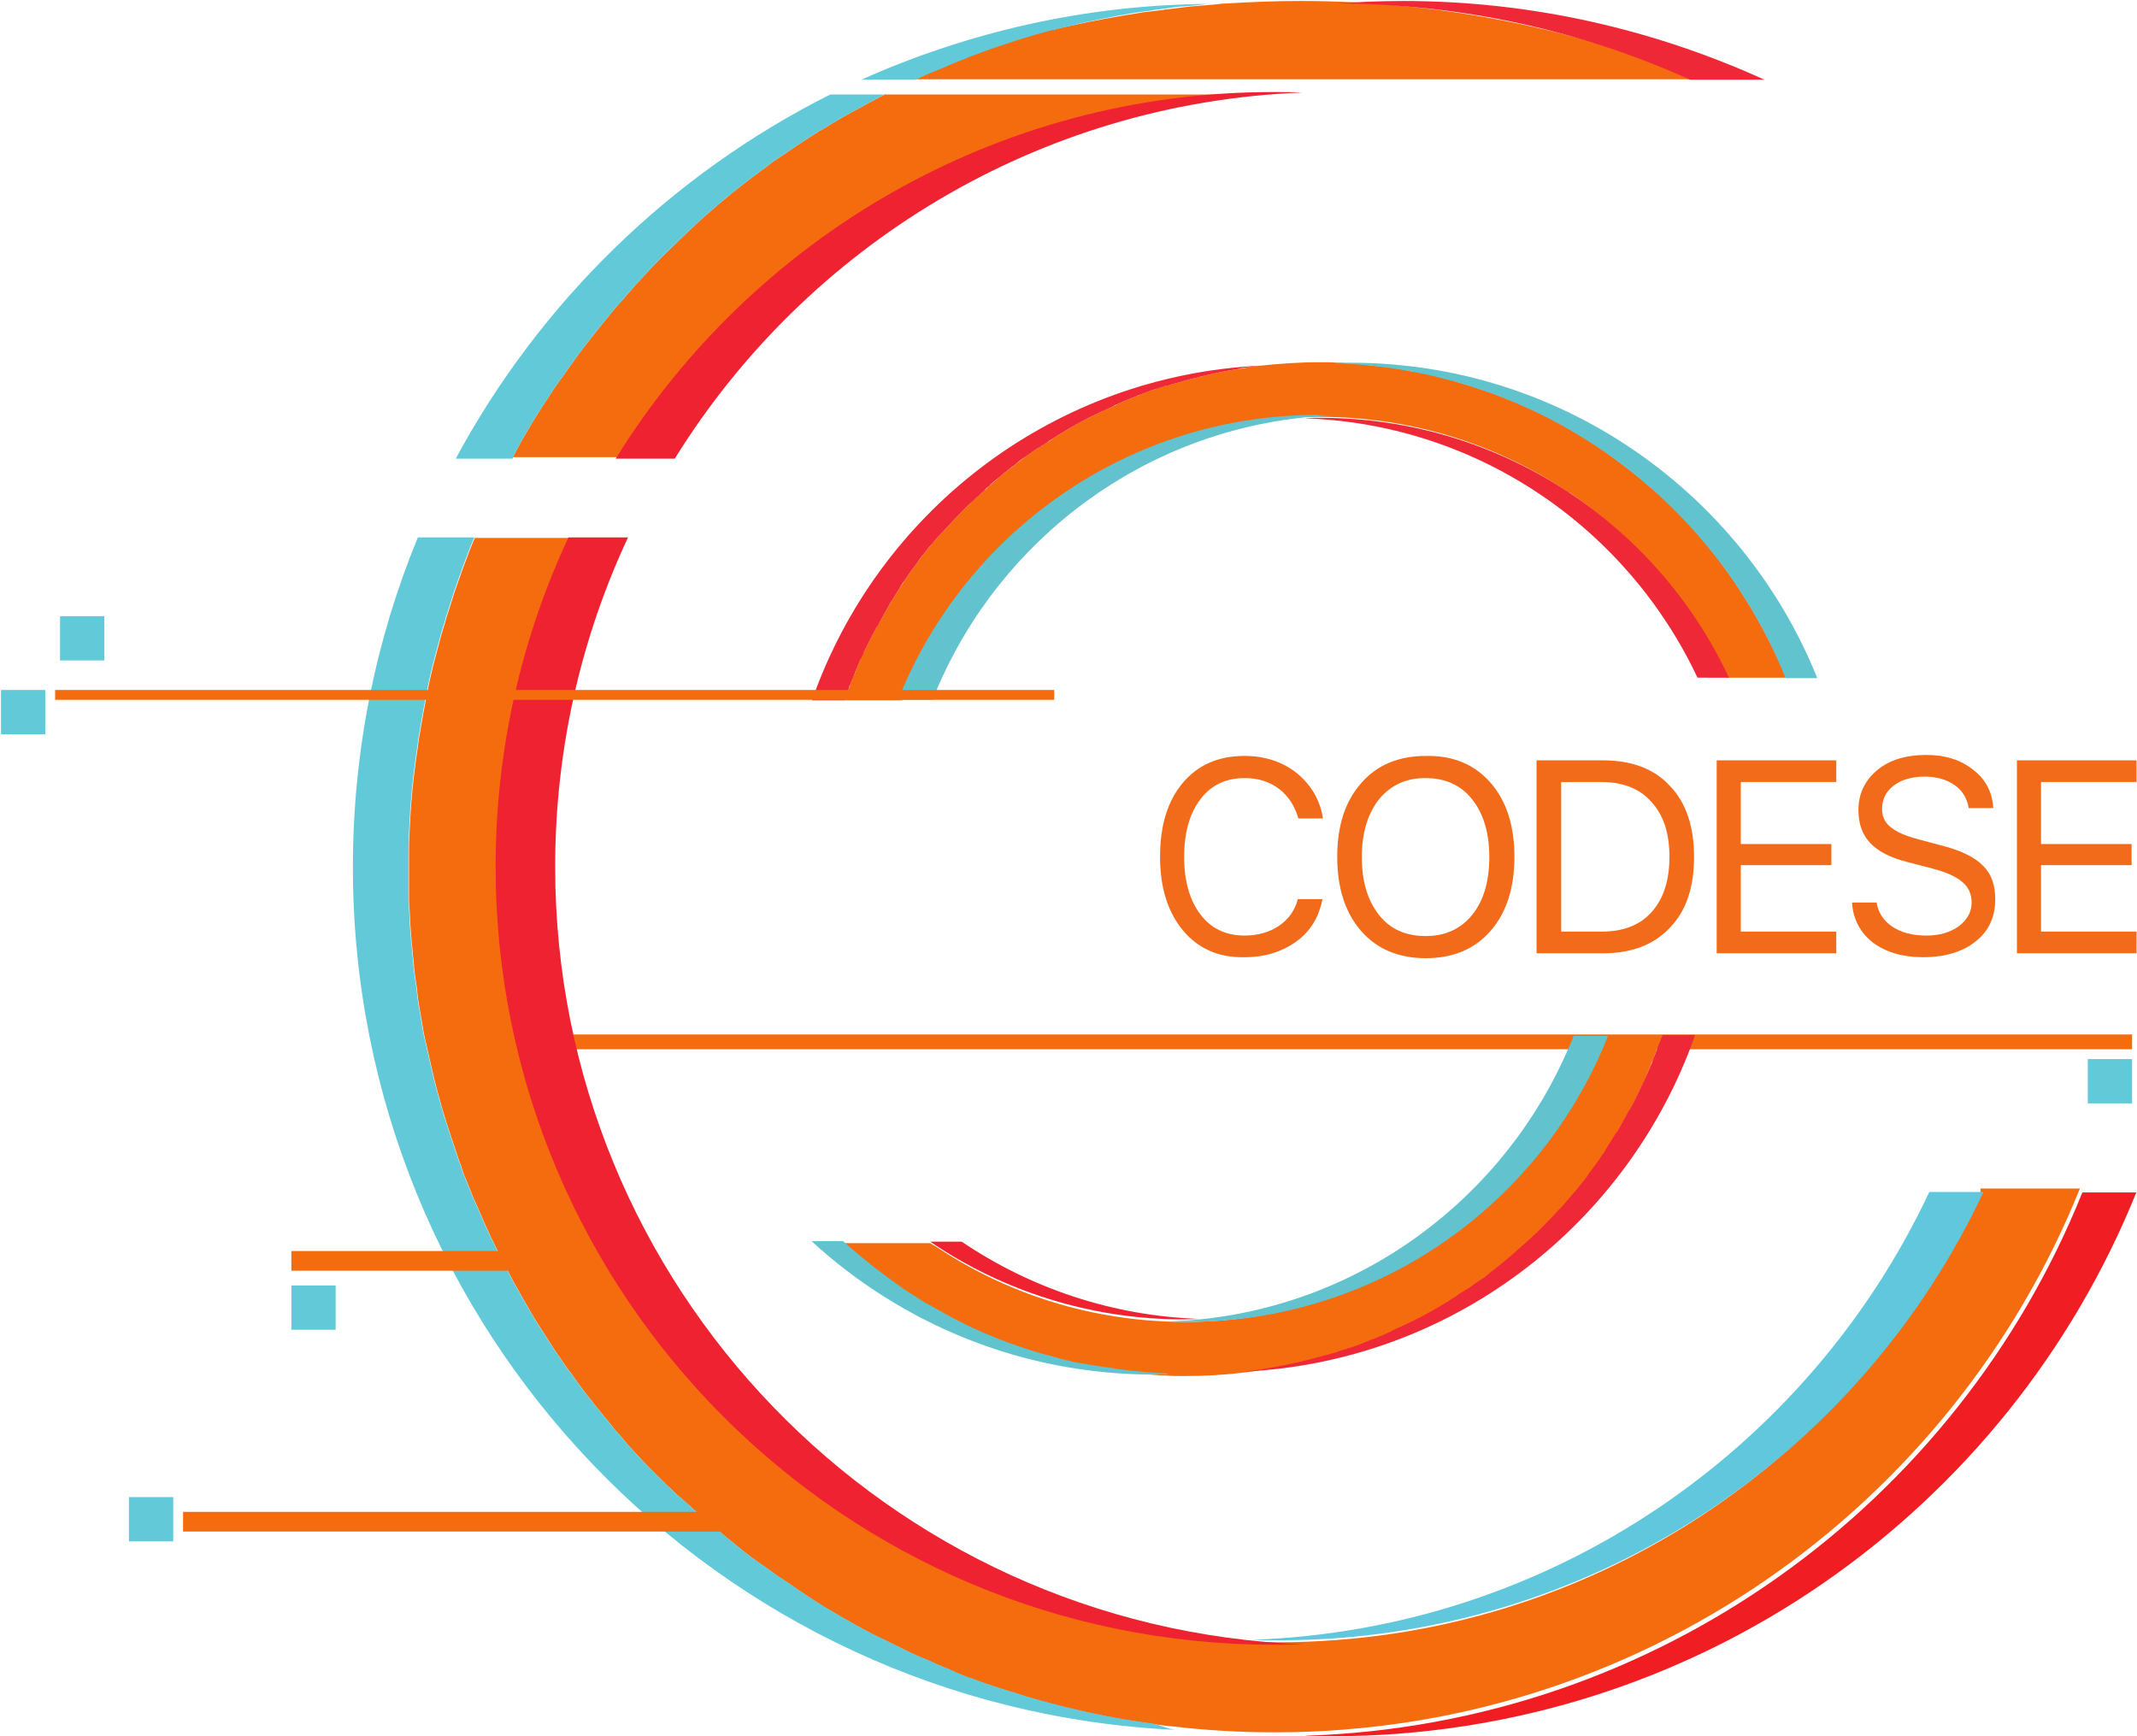 <?xml version="1.0" encoding="utf-8"?>
<!-- Generator: Adobe Illustrator 22.0.0, SVG Export Plug-In . SVG Version: 6.00 Build 0)  -->
<svg version="1.1" id="Layer_1" xmlns="http://www.w3.org/2000/svg" xmlns:xlink="http://www.w3.org/1999/xlink" x="0px" y="0px"
	 viewBox="0 0 434.2 352.8" style="enable-background:new 0 0 434.2 352.8;" xml:space="preserve">
<style type="text/css">
	.st0{fill:#F46C0E;}
	.st1{fill:#EF2837;}
	.st2{fill:#62C9D9;}
	.st3{fill:#EE2230;}
	.st4{fill:#F01E22;}
	.st5{fill:#61C7DC;}
	.st6{fill:#61C3CD;}
	.st7{fill:#62C2CD;}
	.st8{fill:none;}
	.st9{fill:#F26B1A;}
</style>
<g>
	<rect x="111.2" y="210.2" class="st0" width="322" height="3"/>
	<path class="st0" d="M259.5,19.2h-79.7c0,0,0.1,0,0.1-0.1c0,0-0.1,0-0.1,0.1c-0.3,0.2-0.7,0.3-1,0.5c-1,0.5-2,1.1-3,1.6
		c-0.9,0.5-1.8,1-2.6,1.4c-1.8,1-3.6,2-5.3,3.1c-0.5,0.3-0.9,0.6-1.4,0.8c-3,1.9-6,3.9-8.9,5.9c-0.5,0.3-1,0.7-1.5,1.1
		c-5.4,3.9-10.7,8.2-15.6,12.8c-0.8,0.8-1.7,1.6-2.5,2.4c-0.2,0.2-0.5,0.5-0.7,0.7c-0.9,0.8-1.7,1.7-2.6,2.5c-1.7,1.7-3.4,3.5-5,5.3
		c-0.4,0.4-0.8,0.8-1.1,1.2c-0.2,0.3-0.5,0.6-0.7,0.8c-0.8,0.9-1.5,1.8-2.3,2.6c-2.3,2.7-4.5,5.5-6.7,8.3c-0.6,0.8-1.2,1.6-1.8,2.4
		c-0.4,0.6-0.8,1.1-1.2,1.7c-0.6,0.8-1.1,1.6-1.7,2.4c0,0.1-0.1,0.1-0.2,0.2c-0.6,0.9-1.2,1.7-1.8,2.6c-0.1,0.2-0.2,0.4-0.3,0.5
		c-0.5,0.7-0.9,1.4-1.4,2.1c-0.6,0.9-1.1,1.8-1.7,2.7c-0.4,0.6-0.7,1.2-1.1,1.8c-0.6,1-1.2,2.1-1.8,3.1c-0.4,0.8-0.9,1.6-1.3,2.4
		c-0.1,0.3-0.3,0.5-0.4,0.8h22C153.8,48.8,203.2,19.2,259.5,19.2z"/>
	<path class="st0" d="M264.2,0.2c-5,0-10,0.2-14.9,0.5c-0.8,0-1.6,0.1-2.3,0.2c-0.8,0.1-1.6,0.1-2.3,0.2c-0.5,0-0.9,0.1-1.4,0.1
		c-0.4,0-0.8,0.1-1.3,0.1c-0.8,0.1-1.6,0.2-2.4,0.3c-0.8,0.1-1.7,0.2-2.5,0.3c-0.2,0-0.4,0-0.6,0.1c-0.8,0.1-1.7,0.2-2.5,0.3
		c-0.6,0.1-1.1,0.1-1.7,0.2c-5.1,0.8-10.2,1.7-15.1,2.8c-0.5,0.1-1,0.2-1.4,0.3c-0.8,0.2-1.5,0.4-2.3,0.5c-2.4,0.6-4.8,1.2-7.2,1.9
		c-1,0.3-2,0.6-2.9,0.9c-1,0.3-2,0.6-2.9,0.9c-0.9,0.3-1.8,0.6-2.7,0.9c-0.1,0-0.1,0-0.2,0.1c-1,0.3-1.9,0.6-2.9,1
		c-0.9,0.3-1.7,0.6-2.6,0.9c-1,0.4-2.1,0.8-3.1,1.2c-0.8,0.3-1.6,0.6-2.4,0.9c-1.1,0.4-2.1,0.9-3.2,1.3h162
		C320.6,6,293.2,0.2,264.2,0.2z"/>
	<path class="st1" d="M358.5,16.2h-15.1c-21.9-9.9-46.2-15.4-71.8-15.5c4.4-0.3,8.9-0.5,13.5-0.5C311.2,0.2,336.1,6,358.5,16.2z"/>
	<path class="st2" d="M104.1,93.2H92.6c17.1-31.8,43.8-57.8,76.1-74h11.1c0,0,0.1,0,0.1-0.1c0,0-0.1,0-0.1,0.1
		c-0.4,0.2-0.7,0.3-1,0.5c-1,0.5-2,1.1-3,1.6c-0.9,0.5-1.8,1-2.6,1.4c-1.8,1-3.6,2-5.3,3.1c-0.5,0.3-0.9,0.6-1.4,0.8
		c-3,1.9-6,3.9-8.9,5.9c-0.5,0.3-1,0.7-1.5,1.1c-5.4,3.9-10.7,8.2-15.6,12.8c-0.8,0.8-1.7,1.6-2.5,2.4c-0.2,0.2-0.5,0.5-0.7,0.7
		c-0.9,0.8-1.7,1.7-2.6,2.5c-1.7,1.7-3.4,3.5-5,5.3c-0.4,0.4-0.8,0.8-1.1,1.2c-0.2,0.3-0.5,0.6-0.7,0.8c-0.8,0.9-1.5,1.8-2.3,2.6
		c-2.3,2.7-4.5,5.5-6.7,8.3c-0.6,0.8-1.2,1.6-1.8,2.4c-0.4,0.6-0.8,1.1-1.2,1.7c-0.6,0.8-1.1,1.6-1.7,2.4c0,0.1-0.1,0.1-0.2,0.2
		c-0.6,0.9-1.2,1.7-1.8,2.6c-0.1,0.2-0.2,0.4-0.3,0.5c-0.5,0.7-0.9,1.4-1.4,2.1c-0.6,0.9-1.1,1.8-1.7,2.7c-0.4,0.6-0.7,1.2-1.1,1.8
		c-0.6,1-1.2,2.1-1.8,3.1c-0.4,0.8-0.9,1.6-1.3,2.4C104.4,92.7,104.3,93,104.1,93.2z"/>
	<path class="st2" d="M245.9,0.8c-0.7,0-1.4,0.1-2.1,0.2c-0.7,0.1-1.4,0.1-2.1,0.2c-0.4,0-0.8,0.1-1.3,0.1c-0.4,0-0.8,0.1-1.2,0.1
		c-0.7,0.1-1.5,0.2-2.2,0.3c-0.8,0.1-1.5,0.2-2.3,0.3c-0.2,0-0.3,0-0.5,0.1c-0.8,0.1-1.5,0.2-2.2,0.3c-0.5,0.1-1,0.1-1.5,0.2
		c-4.6,0.8-9.2,1.7-13.7,2.8c-0.4,0.1-0.9,0.2-1.3,0.3c-0.7,0.2-1.4,0.4-2.1,0.5c-2.2,0.6-4.3,1.2-6.5,1.9c-0.9,0.3-1.8,0.6-2.7,0.9
		c-0.9,0.3-1.8,0.6-2.7,0.9c-0.8,0.3-1.7,0.6-2.5,0.9c0,0-0.1,0-0.2,0.1c-0.9,0.3-1.8,0.6-2.6,1c-0.8,0.3-1.6,0.6-2.3,0.9
		c-1,0.4-1.9,0.8-2.8,1.2c-0.7,0.3-1.5,0.6-2.2,0.9c-1,0.4-1.9,0.9-2.9,1.3h-11C196.7,6.5,220.7,0.9,245.9,0.8z"/>
	<path class="st3" d="M137.1,93.2h-12c27.7-44.7,77.2-74.5,133.6-74.5c2,0,4,0,5.9,0.1C210.8,20.9,163.8,50.1,137.1,93.2z"/>
	<g>
		<path class="st0" d="M402.4,242.2c-24.9,54-79.5,91.5-142.9,91.5c-86.8,0-157.2-70.4-157.2-157.2c0-24.1,5.4-46.9,15.1-67.2H96.5
			c-0.1,0.2-0.2,0.4-0.3,0.6c-0.3,0.7-0.5,1.3-0.8,2c-0.5,1.3-1,2.7-1.5,4c-0.2,0.7-0.5,1.4-0.7,2c-0.5,1.4-1,2.8-1.4,4.2
			c-0.3,0.9-0.6,1.9-0.9,2.8c-0.2,0.5-0.3,1-0.4,1.4c-0.3,0.9-0.5,1.7-0.8,2.6c-0.3,1.1-0.6,2.3-0.9,3.4c-0.3,1-0.5,2-0.8,3
			c-0.2,1-0.5,2-0.7,3c-0.6,3-1.2,6-1.7,9c-0.1,0.6-0.2,1.2-0.3,1.8c-0.2,0.9-0.3,1.8-0.4,2.7c-0.1,0.7-0.2,1.3-0.3,2
			c-0.1,0.8-0.2,1.6-0.3,2.3c-0.1,0.5-0.1,1.1-0.2,1.6c-0.1,0.9-0.2,1.8-0.3,2.7c0,0.4-0.1,0.9-0.1,1.3c-0.2,1.9-0.3,3.8-0.4,5.7
			c0,0.7-0.1,1.4-0.1,2.1c-0.1,1.3-0.1,2.7-0.1,4c0,0.9,0,1.8,0,2.6c0,0.9,0,1.7,0,2.6c0,0.6,0,1.3,0,1.9c0,0.5,0,1.1,0,1.6
			c0,0.2,0,0.4,0,0.5c0,0.6,0,1.2,0.1,1.8c0.1,2.1,0.2,4.2,0.4,6.3c0,0.7,0.1,1.3,0.2,2c0,0.5,0.1,1,0.1,1.4
			c0.1,0.7,0.2,1.4,0.2,2.1c0.1,0.6,0.1,1.2,0.2,1.8c0.1,0.7,0.2,1.4,0.3,2c0.1,0.6,0.2,1.2,0.2,1.7c0.1,0.5,0.1,1.1,0.2,1.6
			c0.3,2,0.7,3.9,1,5.9c0.2,1.2,0.5,2.5,0.8,3.7c0.6,2.7,1.2,5.4,1.9,8.1c0.2,0.6,0.3,1.2,0.5,1.8c0.8,3.1,1.8,6.1,2.8,9.1
			c0.3,0.8,0.5,1.6,0.8,2.4c0.1,0.4,0.3,0.8,0.4,1.2c0.1,0.3,0.2,0.7,0.4,1c0,0.1,0.1,0.3,0.1,0.4c0.1,0.4,0.3,0.8,0.4,1.2
			c0.1,0.3,0.2,0.7,0.4,1c0.2,0.5,0.4,1,0.6,1.5c0.3,0.7,0.5,1.3,0.8,2c0.2,0.6,0.5,1.2,0.8,1.8c0.5,1.2,1.1,2.5,1.6,3.7
			c0.4,1,0.9,1.9,1.3,2.9c1.4,2.9,2.8,5.7,4.3,8.5c0.4,0.7,0.7,1.4,1.1,2c0.9,1.6,1.7,3.1,2.6,4.6c0.2,0.4,0.5,0.8,0.7,1.2
			c0.3,0.4,0.5,0.9,0.8,1.3c0.3,0.5,0.6,0.9,0.9,1.4c0.7,1.1,1.4,2.2,2.1,3.3c0.6,1,1.3,1.9,1.9,2.8c0.5,0.7,0.9,1.4,1.4,2
			c1,1.3,1.9,2.7,2.9,4c0.6,0.8,1.2,1.6,1.8,2.3c0.5,0.7,1,1.3,1.5,1.9c0.4,0.5,0.9,1.1,1.3,1.6c0.8,0.9,1.5,1.9,2.3,2.8
			c0.8,0.9,1.6,1.8,2.3,2.7c2.2,2.4,4.4,4.8,6.8,7.1c0.7,0.7,1.4,1.4,2.1,2c0.7,0.7,1.4,1.4,2.2,2c0.5,0.5,1.1,1,1.7,1.5
			c0.4,0.4,0.8,0.8,1.2,1.1c0.5,0.4,1,0.9,1.5,1.3c1.3,1.1,2.6,2.2,3.9,3.3c0.9,0.8,1.9,1.5,2.8,2.3c0.1,0,0.1,0.1,0.1,0.1
			c0.8,0.6,1.5,1.2,2.3,1.8c1.3,1,2.6,1.9,3.9,2.8c0.8,0.6,1.7,1.2,2.5,1.8c0.1,0,0.1,0.1,0.2,0.1c0.6,0.4,1.2,0.8,1.8,1.2
			c0.4,0.3,0.9,0.6,1.3,0.9c0.5,0.4,1.1,0.7,1.6,1.1c0.9,0.6,1.7,1.1,2.6,1.7c0.5,0.3,1,0.6,1.6,1c2.5,1.5,5.1,3,7.7,4.4
			c1.1,0.6,2.2,1.2,3.3,1.7c1.4,0.7,2.9,1.4,4.3,2.1c0.6,0.3,1.2,0.6,1.8,0.9c0.7,0.3,1.5,0.7,2.2,1c0.5,0.2,1,0.4,1.5,0.6
			c0.7,0.3,1.5,0.7,2.2,1c0.6,0.2,1.1,0.5,1.7,0.7c0.3,0.1,0.6,0.2,0.9,0.4c0.3,0.1,0.6,0.2,0.9,0.4c0.1,0,0.1,0.1,0.2,0.1
			c0.7,0.3,1.3,0.5,2,0.8c0.4,0.2,0.8,0.3,1.2,0.4c0.4,0.2,0.9,0.3,1.3,0.5c1,0.4,2,0.7,2.9,1c0.4,0.1,0.8,0.3,1.2,0.4
			c0.7,0.2,1.5,0.5,2.2,0.7c0.5,0.1,0.9,0.3,1.4,0.4c0.6,0.2,1.2,0.4,1.8,0.6c7.1,2.1,14.3,3.8,21.8,5c1.4,0.2,2.7,0.4,4.1,0.6
			s2.7,0.4,4.1,0.5c6.8,0.8,13.7,1.2,20.7,1.2c74.1,0,137.5-45.7,163.6-110.5H402.4z"/>
		<path class="st4" d="M434.1,242.2C408,307,344.6,352.8,270.5,352.8c-1.8,0-3.7,0-5.5-0.1c71.7-2.2,132.7-47.2,158.1-110.4H434.1z"
			/>
		<path class="st2" d="M238.8,351.5c-93-4.4-167.1-81.2-167.1-175.3c0-23.7,4.7-46.4,13.2-67h11.5c-0.1,0.2-0.2,0.4-0.3,0.6
			c-0.3,0.7-0.5,1.3-0.8,2c-0.5,1.3-1,2.7-1.5,4c-0.2,0.7-0.5,1.4-0.7,2c-0.5,1.4-1,2.8-1.4,4.2c-0.3,0.9-0.6,1.9-0.9,2.8
			c-0.2,0.5-0.3,1-0.4,1.4c-0.3,0.9-0.5,1.7-0.8,2.6c-0.3,1.1-0.6,2.3-0.9,3.4c-0.3,1-0.5,2-0.8,3c-0.2,1-0.5,2-0.7,3
			c-0.6,3-1.2,6-1.7,9c-0.1,0.6-0.2,1.2-0.3,1.8c-0.2,0.9-0.3,1.8-0.4,2.7c-0.1,0.7-0.2,1.3-0.3,2c-0.1,0.8-0.2,1.6-0.3,2.3
			c-0.1,0.5-0.1,1.1-0.2,1.6c-0.1,0.9-0.2,1.8-0.3,2.7c0,0.4-0.1,0.9-0.1,1.3c-0.2,1.9-0.3,3.8-0.4,5.7c0,0.7-0.1,1.4-0.1,2.1
			c-0.1,1.3-0.1,2.7-0.1,4c0,0.9,0,1.8,0,2.6c0,0.9,0,1.7,0,2.6c0,0.6,0,1.3,0,1.9c0,0.5,0,1.1,0,1.6c0,0.2,0,0.4,0,0.5
			c0,0.6,0,1.2,0.1,1.8c0.1,2.1,0.2,4.2,0.4,6.3c0,0.7,0.1,1.3,0.2,2c0,0.5,0.1,1,0.1,1.4c0.1,0.7,0.2,1.4,0.2,2.1
			c0.1,0.6,0.1,1.2,0.2,1.8c0.1,0.7,0.2,1.4,0.3,2c0.1,0.6,0.2,1.2,0.2,1.7c0.1,0.5,0.1,1.1,0.2,1.6c0.3,2,0.7,3.9,1,5.9
			c0.2,1.2,0.5,2.5,0.8,3.7c0.6,2.7,1.2,5.4,1.9,8.1c0.2,0.6,0.3,1.2,0.5,1.8c0.8,3.1,1.8,6.1,2.8,9.1c0.3,0.8,0.5,1.6,0.8,2.4
			c0.1,0.4,0.3,0.8,0.4,1.2c0.1,0.3,0.2,0.7,0.4,1c0,0.1,0.1,0.3,0.1,0.4c0.1,0.4,0.3,0.8,0.4,1.2c0.1,0.3,0.2,0.7,0.4,1
			c0.2,0.5,0.4,1,0.6,1.5c0.3,0.7,0.5,1.3,0.8,2c0.2,0.6,0.5,1.2,0.8,1.8c0.5,1.2,1.1,2.5,1.6,3.7c0.4,1,0.9,1.9,1.3,2.9
			c1.4,2.9,2.8,5.7,4.3,8.5c0.4,0.7,0.7,1.4,1.1,2c0.9,1.6,1.7,3.1,2.6,4.6c0.2,0.4,0.5,0.8,0.7,1.2c0.3,0.4,0.5,0.9,0.8,1.3
			c0.3,0.5,0.6,0.9,0.9,1.4c0.7,1.1,1.4,2.2,2.1,3.3c0.6,1,1.3,1.9,1.9,2.8c0.5,0.7,0.9,1.4,1.4,2c1,1.3,1.9,2.7,2.9,4
			c0.6,0.8,1.2,1.6,1.8,2.3c0.5,0.7,1,1.3,1.5,1.9c0.4,0.5,0.9,1.1,1.3,1.6c0.8,0.9,1.5,1.9,2.3,2.8c0.8,0.9,1.6,1.8,2.3,2.7
			c2.2,2.4,4.4,4.8,6.8,7.1c0.7,0.7,1.4,1.4,2.1,2c0.7,0.7,1.4,1.4,2.2,2c0.5,0.5,1.1,1,1.7,1.5c0.4,0.4,0.8,0.8,1.2,1.1
			c0.5,0.4,1,0.9,1.5,1.3c1.3,1.1,2.6,2.2,3.9,3.3c0.9,0.8,1.9,1.5,2.8,2.3c0.1,0,0.1,0.1,0.1,0.1c0.8,0.6,1.5,1.2,2.3,1.8
			c1.3,1,2.6,1.9,3.9,2.8c0.8,0.6,1.7,1.2,2.5,1.8c0.1,0,0.1,0.1,0.2,0.1c0.6,0.4,1.2,0.8,1.8,1.2c0.4,0.3,0.9,0.6,1.3,0.9
			c0.5,0.4,1.1,0.7,1.6,1.1c0.9,0.6,1.7,1.1,2.6,1.7c0.5,0.3,1,0.6,1.6,1c2.5,1.5,5.1,3,7.7,4.4c1.1,0.6,2.2,1.2,3.3,1.7
			c1.4,0.7,2.9,1.4,4.3,2.1c0.6,0.3,1.2,0.6,1.8,0.9c0.7,0.3,1.5,0.7,2.2,1c0.5,0.2,1,0.4,1.5,0.6c0.7,0.3,1.5,0.7,2.2,1
			c0.6,0.2,1.1,0.5,1.7,0.7c0.3,0.1,0.6,0.2,0.9,0.4c0.3,0.1,0.6,0.2,0.9,0.4c0.1,0,0.1,0.1,0.2,0.1c0.7,0.3,1.3,0.5,2,0.8
			c0.4,0.2,0.8,0.3,1.2,0.4c0.4,0.2,0.9,0.3,1.3,0.5c1,0.4,2,0.7,2.9,1c0.4,0.1,0.8,0.3,1.2,0.4c0.7,0.2,1.5,0.5,2.2,0.7
			c0.5,0.1,0.9,0.3,1.4,0.4c0.6,0.2,1.2,0.4,1.8,0.6c7.1,2.1,14.3,3.8,21.8,5c1.4,0.2,2.7,0.4,4.1,0.6S237.5,351.4,238.8,351.5z"/>
		<path class="st3" d="M264.8,334.1c-2,0.1-4,0.1-6,0.1c-87.3,0-158.1-70.8-158.1-158.1c0-23.9,5.3-46.6,14.8-66.9h12.1
			c-9.5,20.3-14.8,43-14.8,66.9C112.8,261.4,180.3,330.9,264.8,334.1z"/>
		<path class="st5" d="M403,242.2c-25.2,53.8-79.9,91.1-143.2,91.1c-1.9,0-3.7,0-5.5-0.1c61-2.1,113.2-38.8,137.7-91H403z"/>
	</g>
	<g>
		<path class="st0" d="M362.9,137.7h-12c-6.8-14.7-17.3-27.2-30.4-36.5c-0.4-0.3-0.9-0.6-1.3-0.9c-0.1-0.1-0.2-0.2-0.4-0.2
			c-14.5-9.8-32-15.4-50.7-15.4c-0.2,0-0.5,0-0.7,0c-37.4,0.3-69.5,23.1-83.3,55.6c-0.3,0.7-0.5,1.3-0.8,2h-11.7
			c0-0.1,0.1-0.2,0.1-0.3c0.1-0.2,0.2-0.5,0.2-0.7l0.2-0.6c0-0.1,0-0.2,0.1-0.2c0-0.1,0.1-0.1,0.1-0.2c0.1-0.2,0.1-0.3,0.2-0.5
			c0.1-0.2,0.2-0.4,0.2-0.6c0.1-0.3,0.2-0.6,0.3-0.8c0.2-0.4,0.3-0.8,0.5-1.1c0.1-0.4,0.3-0.7,0.4-1.1c0.3-0.7,0.6-1.4,0.9-2.1
			c0.2-0.6,0.5-1.1,0.8-1.7c0.8-1.7,1.6-3.3,2.5-4.9c0.2-0.4,0.4-0.8,0.7-1.2c0.5-0.9,1-1.8,1.5-2.7c0.1-0.2,0.3-0.5,0.4-0.7
			c0.2-0.2,0.3-0.5,0.4-0.7c0.2-0.3,0.3-0.5,0.5-0.8c0.4-0.6,0.8-1.3,1.2-1.9c0.4-0.6,0.7-1.1,1.1-1.7c0.3-0.4,0.5-0.8,0.8-1.2
			c0.6-0.8,1.1-1.5,1.7-2.3c0.3-0.5,0.7-0.9,1-1.4c0.3-0.4,0.6-0.7,0.9-1.1c0.2-0.3,0.5-0.6,0.8-1c0.4-0.5,0.9-1.1,1.4-1.6
			c0.5-0.5,0.9-1,1.4-1.5c1.3-1.4,2.6-2.8,3.9-4.1c0.4-0.4,0.8-0.8,1.2-1.2c0.4-0.4,0.8-0.8,1.3-1.2c0.3-0.3,0.6-0.6,1-0.9
			c0.2-0.2,0.5-0.4,0.7-0.6c0.3-0.3,0.6-0.5,0.8-0.8c0.7-0.6,1.5-1.3,2.2-1.9c0.5-0.5,1.1-0.9,1.6-1.3c0,0,0.1,0,0.1-0.1
			c0.4-0.3,0.9-0.7,1.3-1c0.7-0.6,1.5-1.1,2.2-1.7c0.5-0.3,1-0.7,1.5-1c0,0,0.1-0.1,0.1-0.1c0.3-0.2,0.7-0.5,1-0.7
			c0.2-0.2,0.5-0.3,0.8-0.5c0.3-0.2,0.6-0.4,1-0.6c0.5-0.3,1-0.6,1.5-1c0.3-0.2,0.6-0.4,0.9-0.6c1.5-0.9,3-1.8,4.5-2.6
			c0.6-0.3,1.3-0.7,1.9-1c0.8-0.4,1.7-0.8,2.5-1.2c0.4-0.2,0.7-0.4,1.1-0.5c0.4-0.2,0.9-0.4,1.3-0.6c0.3-0.1,0.5-0.2,0.8-0.4
			c0.4-0.2,0.9-0.4,1.3-0.6c0.3-0.1,0.7-0.3,1-0.4c0.2-0.1,0.4-0.1,0.5-0.2c0.2-0.1,0.4-0.1,0.5-0.2c0,0,0.1,0,0.1,0
			c0.4-0.2,0.8-0.3,1.2-0.5c0.2-0.1,0.4-0.2,0.7-0.3c0.2-0.1,0.5-0.2,0.8-0.3c0.6-0.2,1.1-0.4,1.7-0.6c0.2-0.1,0.5-0.2,0.7-0.2
			c0.4-0.2,0.8-0.3,1.3-0.4c0.3-0.1,0.5-0.2,0.8-0.2c0.4-0.1,0.7-0.2,1.1-0.3c4.1-1.2,8.3-2.2,12.6-2.9c0.8-0.1,1.6-0.2,2.3-0.4
			c0.8-0.1,1.6-0.2,2.4-0.3c3.9-0.4,7.9-0.7,12-0.7c1.2,0,2.4,0,3.7,0.1c0.5,0,1,0,1.5,0.1c0.5,0,1,0,1.5,0.1c0.4,0,0.8,0,1.2,0.1
			c0.1,0,0.2,0,0.3,0c0.6,0,1.2,0.1,1.8,0.2c0.6,0.1,1.3,0.1,2,0.2c0.6,0.1,1.2,0.1,1.8,0.2c0.5,0.1,1,0.1,1.5,0.2
			c0.4,0.1,0.8,0.1,1.2,0.2c0.5,0.1,1,0.2,1.5,0.3c0.5,0.1,0.9,0.2,1.3,0.2c2.3,0.4,4.7,1,6.9,1.6c0.5,0.1,1,0.2,1.4,0.4
			c4.2,1.2,8.3,2.6,12.3,4.3c0.6,0.2,1.1,0.5,1.7,0.7c4,1.8,7.8,3.8,11.5,6.1c2.6,1.6,5,3.2,7.4,5c0.4,0.3,0.9,0.7,1.3,1
			c0.5,0.4,1.1,0.8,1.6,1.2c0.9,0.7,1.8,1.5,2.7,2.2l0.2,0.2c0.4,0.4,0.9,0.8,1.3,1.1c1.4,1.2,2.7,2.4,4,3.7
			c0.4,0.4,0.9,0.9,1.3,1.3c0.4,0.4,0.9,0.9,1.3,1.3c0.8,0.9,1.7,1.8,2.4,2.7c0,0,0,0,0,0c0.4,0.5,0.8,0.9,1.2,1.4
			c0.4,0.4,0.7,0.8,1.1,1.3c0.4,0.5,0.8,1,1.2,1.5c0.4,0.5,0.8,1,1.1,1.4c0.4,0.5,0.7,1,1.1,1.5c0.4,0.6,0.9,1.2,1.3,1.8
			c0.3,0.4,0.6,0.8,0.8,1.2c0.3,0.5,0.7,1,1,1.5c2.3,3.5,4.4,7.2,6.3,11c0.3,0.6,0.6,1.1,0.8,1.7c0,0,0,0.1,0.1,0.1
			c0.5,1.1,1,2.2,1.5,3.3c0,0,0,0,0,0C362.4,136.5,362.6,137.1,362.9,137.7z"/>
		<path class="st6" d="M369.2,137.7c-15.1-37.5-51.9-64-94.8-64c-1.1,0-2.1,0-3.2,0.1c41.6,1.3,76.9,27.4,91.6,64H369.2z"/>
		<path class="st1" d="M256.1,74.3c-0.8,0.1-1.6,0.2-2.4,0.3c-0.8,0.1-1.6,0.2-2.3,0.4c-4.3,0.7-8.5,1.7-12.6,2.9
			c-0.3,0.1-0.7,0.2-1.1,0.3c-0.3,0.1-0.5,0.2-0.8,0.2c-0.4,0.1-0.9,0.3-1.3,0.4c-0.2,0.1-0.5,0.2-0.7,0.2c-0.6,0.2-1.1,0.4-1.7,0.6
			c-0.3,0.1-0.5,0.2-0.8,0.3c-0.2,0.1-0.5,0.2-0.7,0.3c-0.4,0.1-0.8,0.3-1.2,0.5c0,0-0.1,0-0.1,0c-0.2,0.1-0.3,0.1-0.5,0.2
			c-0.2,0.1-0.3,0.1-0.5,0.2c-0.3,0.1-0.7,0.3-1,0.4c-0.4,0.2-0.9,0.4-1.3,0.6c-0.3,0.1-0.6,0.2-0.8,0.4c-0.4,0.2-0.9,0.4-1.3,0.6
			c-0.4,0.2-0.7,0.3-1.1,0.5c-0.8,0.4-1.7,0.8-2.5,1.2c-0.6,0.3-1.3,0.7-1.9,1c-1.5,0.8-3,1.7-4.5,2.6c-0.3,0.2-0.6,0.4-0.9,0.6
			c-0.5,0.3-1,0.6-1.5,1c-0.3,0.2-0.6,0.4-1,0.6c-0.2,0.2-0.5,0.3-0.8,0.5c-0.3,0.2-0.7,0.5-1,0.7c0,0-0.1,0-0.1,0.1
			c-0.5,0.3-1,0.7-1.5,1c-0.8,0.5-1.5,1.1-2.2,1.7c-0.5,0.3-0.9,0.7-1.3,1c0,0-0.1,0-0.1,0.1c-0.6,0.4-1.1,0.9-1.6,1.3
			c-0.8,0.6-1.5,1.2-2.2,1.9c-0.3,0.2-0.6,0.5-0.8,0.8c-0.2,0.2-0.5,0.4-0.7,0.6c-0.3,0.3-0.6,0.6-1,0.9c-0.4,0.4-0.8,0.8-1.3,1.2
			c-0.4,0.4-0.8,0.8-1.2,1.2c-1.3,1.3-2.6,2.7-3.9,4.1c-0.5,0.5-0.9,1-1.4,1.5c-0.5,0.5-0.9,1.1-1.4,1.6c-0.3,0.3-0.5,0.6-0.8,1
			c-0.3,0.4-0.6,0.7-0.9,1.1c-0.4,0.5-0.7,0.9-1,1.4c-0.6,0.8-1.1,1.5-1.7,2.3c-0.3,0.4-0.5,0.8-0.8,1.2c-0.4,0.5-0.8,1.1-1.1,1.7
			c-0.4,0.6-0.8,1.3-1.2,1.9c-0.2,0.3-0.3,0.5-0.5,0.8c-0.1,0.2-0.3,0.5-0.4,0.7c-0.1,0.2-0.3,0.5-0.4,0.7c-0.5,0.9-1,1.8-1.5,2.7
			c-0.2,0.4-0.4,0.8-0.7,1.2c-0.9,1.6-1.7,3.3-2.5,4.9c-0.2,0.6-0.5,1.1-0.8,1.7c-0.3,0.7-0.6,1.4-0.9,2.1c-0.1,0.3-0.3,0.7-0.4,1.1
			c-0.2,0.4-0.3,0.8-0.5,1.1c-0.1,0.3-0.2,0.6-0.3,0.8c-0.1,0.2-0.2,0.4-0.2,0.6c-0.1,0.2-0.1,0.3-0.2,0.5c0,0.1,0,0.1-0.1,0.2
			c0,0.1-0.1,0.1-0.1,0.2l-0.2,0.6c-0.1,0.2-0.2,0.5-0.2,0.7c0,0.1-0.1,0.2-0.1,0.3H165c0.2-0.7,0.5-1.3,0.7-2
			C179.6,103.1,214.6,76.3,256.1,74.3z"/>
		<path class="st7" d="M271.1,84.4c-1.2,0-2.5,0.1-3.7,0.2c-34.8,2.7-64.1,24.9-77.1,55.6c-0.3,0.7-0.6,1.3-0.8,2h-7
			c0.3-0.7,0.5-1.3,0.8-2c13.9-32.8,46.5-55.9,84.4-55.9C268.8,84.4,270,84.4,271.1,84.4z"/>
		<path class="st1" d="M351.3,137.7c-14.6-31.2-46.3-52.8-83-52.8c-1.1,0-2.1,0-3.2,0.1c35.4,1.2,65.6,22.5,79.8,52.7H351.3z"/>
	</g>
	<g>
		<path class="st0" d="M337.6,210.5c0,0.1-0.1,0.2-0.1,0.3c-0.1,0.2-0.2,0.5-0.2,0.7l-0.2,0.6c0,0.1-0.1,0.2-0.1,0.2
			c0,0.1-0.1,0.2-0.1,0.2c-0.1,0.2-0.1,0.3-0.2,0.5c-0.1,0.2-0.1,0.4-0.2,0.6c-0.1,0.3-0.2,0.6-0.3,0.8c-0.1,0.4-0.3,0.8-0.5,1.2
			c-0.1,0.3-0.3,0.7-0.4,1.1c-0.3,0.7-0.6,1.4-0.9,2.2c-0.3,0.6-0.5,1.1-0.8,1.7c-0.8,1.7-1.6,3.3-2.5,5c-0.2,0.4-0.4,0.8-0.7,1.2
			c-0.5,0.9-1,1.8-1.5,2.7c-0.1,0.2-0.3,0.5-0.4,0.7c-0.1,0.2-0.3,0.5-0.4,0.7c-0.2,0.3-0.3,0.5-0.5,0.8c-0.4,0.6-0.8,1.3-1.2,1.9
			c-0.4,0.6-0.8,1.1-1.1,1.7c-0.3,0.4-0.5,0.8-0.8,1.2c-0.6,0.8-1.1,1.5-1.7,2.3c-0.3,0.5-0.7,0.9-1,1.4c-0.3,0.4-0.6,0.7-0.9,1.1
			c-0.2,0.3-0.5,0.6-0.8,1c-0.5,0.5-0.9,1.1-1.4,1.6c-0.4,0.5-0.9,1-1.4,1.6c-1.3,1.4-2.6,2.8-3.9,4.1c-0.4,0.4-0.8,0.8-1.2,1.2
			c-0.4,0.4-0.9,0.8-1.3,1.2c-0.3,0.3-0.6,0.6-1,0.9c-0.2,0.2-0.5,0.4-0.7,0.6c-0.3,0.3-0.6,0.5-0.9,0.8c-0.7,0.6-1.5,1.3-2.2,1.9
			c-0.6,0.5-1.1,0.9-1.7,1.3c0,0,0,0-0.1,0.1c-0.4,0.4-0.9,0.7-1.4,1c-0.7,0.6-1.5,1.1-2.2,1.7c-0.5,0.3-1,0.7-1.5,1
			c0,0-0.1,0.1-0.1,0.1c-0.3,0.2-0.7,0.5-1,0.7c-0.2,0.2-0.5,0.3-0.8,0.5c-0.3,0.2-0.6,0.4-1,0.6c-0.5,0.3-1,0.6-1.5,1
			c-0.3,0.2-0.6,0.4-0.9,0.6c-1.5,0.9-3,1.8-4.5,2.6c-0.6,0.3-1.3,0.7-1.9,1c-0.8,0.4-1.7,0.8-2.5,1.2c-0.4,0.2-0.7,0.4-1.1,0.5
			c-0.4,0.2-0.9,0.4-1.3,0.6c-0.3,0.1-0.5,0.2-0.8,0.4c-0.4,0.2-0.9,0.4-1.3,0.6c-0.3,0.1-0.7,0.3-1,0.4c-0.2,0.1-0.4,0.1-0.5,0.2
			s-0.4,0.1-0.5,0.2c0,0-0.1,0-0.1,0c-0.4,0.2-0.8,0.3-1.2,0.5c-0.2,0.1-0.4,0.2-0.7,0.3c-0.2,0.1-0.5,0.2-0.8,0.3
			c-0.6,0.2-1.1,0.4-1.7,0.6c-0.2,0.1-0.4,0.2-0.7,0.2c-0.4,0.2-0.8,0.3-1.3,0.4c-0.3,0.1-0.6,0.2-0.8,0.2c-0.4,0.1-0.7,0.2-1.1,0.3
			c-4.1,1.2-8.3,2.2-12.7,2.9c-0.8,0.1-1.6,0.2-2.4,0.4c-0.8,0.1-1.6,0.2-2.4,0.3c-4,0.5-8,0.7-12,0.7c-1.2,0-2.4,0-3.7-0.1
			c-1,0-2-0.1-3-0.2c-0.4,0-0.8,0-1.2-0.1c-1-0.1-2.1-0.2-3.1-0.3c-0.3,0-0.7-0.1-1-0.1c-0.6-0.1-1.2-0.1-1.8-0.2
			c-0.5-0.1-1-0.1-1.5-0.2c-0.4-0.1-0.8-0.1-1.2-0.2c-0.1,0-0.2,0-0.3-0.1c-0.4-0.1-0.8-0.1-1.3-0.2c-0.4-0.1-0.9-0.2-1.3-0.2
			c0,0-0.1,0-0.1,0c-0.5-0.1-1.1-0.2-1.6-0.3c-0.1,0-0.1,0-0.2,0c-0.5-0.1-1-0.2-1.5-0.3c0,0-0.1,0-0.1,0c-1.1-0.2-2.1-0.5-3.2-0.8
			c-0.1,0-0.2-0.1-0.3-0.1c-0.5-0.1-1-0.3-1.4-0.4c0,0-0.1,0-0.1,0c-0.6-0.2-1.2-0.3-1.8-0.5c-6.1-1.8-11.9-4.2-17.4-7
			c-0.5-0.2-1-0.5-1.5-0.8c-1.1-0.6-2.1-1.2-3.2-1.8c-0.5-0.3-1.1-0.6-1.6-0.9c-0.9-0.5-1.7-1-2.5-1.6c-0.5-0.3-0.9-0.6-1.4-0.9
			c-0.6-0.4-1.2-0.8-1.8-1.3c-0.6-0.4-1.2-0.9-1.8-1.3c-0.4-0.3-0.9-0.7-1.3-1c-0.3-0.2-0.5-0.4-0.8-0.6c-0.3-0.2-0.5-0.4-0.8-0.6
			c-0.5-0.4-0.9-0.7-1.4-1.1c-0.5-0.4-1-0.9-1.6-1.3c-0.4-0.4-0.9-0.8-1.3-1.1c-0.3-0.2-0.5-0.5-0.8-0.7c-0.3-0.2-0.5-0.5-0.8-0.7
			H189c0.2,0.1,0.3,0.2,0.5,0.3c0.1,0.1,0.2,0.2,0.4,0.2c14.5,9.8,32.1,15.5,50.9,15.5c0.2,0,0.5,0,0.7,0
			c37.6-0.3,69.7-23.2,83.6-55.8c0.3-0.7,0.6-1.3,0.8-2H337.6z"/>
		<path class="st6" d="M237.6,279.3c-1.1,0-2.1,0-3.2,0c-26.8,0-51.2-10.3-69.5-27.1h6.4c0.3,0.2,0.5,0.5,0.8,0.7
			c0.7,0.6,1.4,1.2,2.1,1.8c0.5,0.4,1,0.9,1.6,1.3c0.7,0.6,1.4,1.2,2.1,1.7c1.3,1,2.6,2,3.9,2.9c0.6,0.4,1.2,0.9,1.8,1.3
			c0.5,0.3,0.9,0.6,1.4,0.9c0.8,0.5,1.7,1.1,2.5,1.6c0.5,0.3,1,0.6,1.6,0.9c1.1,0.6,2.1,1.2,3.2,1.8c0.5,0.3,1,0.5,1.5,0.8
			c5.5,2.9,11.3,5.2,17.4,7c0.6,0.2,1.2,0.3,1.8,0.5c0,0,0.1,0,0.1,0c0.5,0.1,1,0.3,1.4,0.4c0.1,0,0.2,0,0.3,0.1
			c1,0.3,2.1,0.5,3.2,0.8c0,0,0.1,0,0.1,0c0.5,0.1,1,0.2,1.5,0.3c0.1,0,0.1,0,0.2,0c0.5,0.1,1.1,0.2,1.6,0.3c0,0,0.1,0,0.1,0
			c0.4,0.1,0.9,0.2,1.3,0.2c0.4,0.1,0.8,0.2,1.3,0.2c1.9,0.3,3.8,0.6,5.7,0.8c1,0.1,2.1,0.2,3.1,0.3c0.4,0,0.8,0.1,1.2,0.1
			c1,0.1,2,0.1,3,0.2C237.3,279.3,237.4,279.3,237.6,279.3z"/>
		<path class="st1" d="M252.8,278.7c0.8-0.1,1.6-0.2,2.4-0.3c0.8-0.1,1.6-0.2,2.4-0.4c4.3-0.7,8.5-1.7,12.7-2.9
			c0.3-0.1,0.7-0.2,1.1-0.3c0.3-0.1,0.5-0.2,0.8-0.3c0.4-0.1,0.9-0.3,1.3-0.4c0.2-0.1,0.5-0.2,0.7-0.2c0.6-0.2,1.1-0.4,1.7-0.6
			c0.3-0.1,0.5-0.2,0.8-0.3c0.2-0.1,0.5-0.2,0.7-0.3c0.4-0.1,0.8-0.3,1.2-0.5c0,0,0.1,0,0.1,0c0.2-0.1,0.3-0.1,0.5-0.2
			c0.2-0.1,0.4-0.1,0.5-0.2c0.3-0.1,0.7-0.3,1-0.4c0.4-0.2,0.9-0.4,1.3-0.6c0.3-0.1,0.6-0.2,0.8-0.4c0.4-0.2,0.9-0.4,1.3-0.6
			c0.4-0.2,0.7-0.3,1.1-0.5c0.8-0.4,1.7-0.8,2.5-1.2c0.6-0.3,1.3-0.7,1.9-1c1.5-0.8,3-1.7,4.5-2.6c0.3-0.2,0.6-0.4,0.9-0.6
			c0.5-0.3,1-0.6,1.5-1c0.3-0.2,0.6-0.4,1-0.6c0.3-0.2,0.5-0.3,0.8-0.5c0.4-0.2,0.7-0.5,1-0.7c0,0,0.1-0.1,0.1-0.1
			c0.5-0.3,1-0.7,1.5-1c0.8-0.5,1.5-1.1,2.2-1.7c0.5-0.3,0.9-0.7,1.3-1c0,0,0.1,0,0.1-0.1c0.6-0.4,1.1-0.9,1.6-1.3
			c0.8-0.6,1.5-1.3,2.2-1.9c0.3-0.3,0.6-0.5,0.9-0.8c0.2-0.2,0.5-0.4,0.7-0.6c0.3-0.3,0.6-0.6,1-0.9c0.4-0.4,0.8-0.8,1.3-1.2
			c0.4-0.4,0.8-0.8,1.2-1.2c1.3-1.3,2.6-2.7,3.9-4.1c0.5-0.5,0.9-1,1.4-1.6c0.5-0.5,0.9-1.1,1.4-1.6c0.3-0.3,0.5-0.6,0.8-1
			c0.3-0.4,0.6-0.7,0.9-1.1c0.4-0.5,0.7-0.9,1-1.4c0.6-0.8,1.1-1.5,1.7-2.3c0.3-0.4,0.6-0.8,0.8-1.2c0.4-0.5,0.8-1.1,1.1-1.7
			c0.4-0.6,0.8-1.3,1.2-1.9c0.2-0.3,0.3-0.5,0.5-0.8c0.2-0.3,0.3-0.5,0.5-0.7c0.1-0.2,0.3-0.5,0.4-0.7c0.5-0.9,1-1.8,1.5-2.7
			c0.2-0.4,0.4-0.8,0.7-1.2c0.9-1.6,1.7-3.3,2.5-5c0.3-0.6,0.5-1.1,0.8-1.7c0.3-0.7,0.6-1.4,0.9-2.1c0.2-0.4,0.3-0.7,0.4-1.1
			c0.2-0.4,0.3-0.8,0.5-1.2c0.1-0.3,0.2-0.6,0.3-0.8c0.1-0.2,0.2-0.4,0.2-0.6c0.1-0.2,0.1-0.3,0.2-0.5c0-0.1,0-0.1,0.1-0.2
			c0-0.1,0.1-0.2,0.1-0.2l0.2-0.6c0.1-0.2,0.2-0.5,0.3-0.7c0-0.1,0.1-0.2,0.1-0.3h6.6c-0.2,0.7-0.5,1.3-0.7,2
			C329.6,249.8,294.4,276.7,252.8,278.7z"/>
		<path class="st7" d="M237.7,268.5c1.3-0.1,2.5-0.1,3.8-0.2c34.9-2.7,64.3-24.9,77.4-55.8c0.3-0.7,0.6-1.3,0.8-2h7
			c-0.3,0.7-0.5,1.3-0.8,2c-14,33-46.6,56.1-84.7,56.1C240,268.6,238.9,268.6,237.7,268.5z"/>
		<path class="st3" d="M243.8,268c-1.1,0-2.1,0.1-3.2,0.1c-19.1,0-36.9-5.8-51.6-15.8h6.4C209.3,261.7,225.9,267.4,243.8,268z"/>
	</g>
	<line class="st8" x1="385.2" y1="16.2" x2="186.2" y2="16.2"/>
	<path class="st0" d="M180,19.2c0,0-0.1,0-0.1,0.1h0C179.9,19.2,179.9,19.2,180,19.2z"/>
	<rect x="11.2" y="140.2" class="st0" width="203" height="2"/>
	<rect x="37.2" y="307.2" class="st0" width="114" height="4"/>
	<rect x="59.2" y="254.2" class="st0" width="51" height="4"/>
	<rect x="12.2" y="125.2" class="st2" width="9" height="9"/>
	<rect x="0.2" y="140.2" class="st2" width="9" height="9"/>
	<rect x="424.2" y="215.2" class="st2" width="9" height="9"/>
	<rect x="26.2" y="304.2" class="st2" width="9" height="9"/>
	<rect x="59.2" y="261.2" class="st2" width="9" height="9"/>
	<g>
		<path class="st9" d="M240.4,189.1c-3.1-3.7-4.7-8.7-4.7-15c0-6.3,1.5-11.3,4.6-15s7.3-5.5,12.6-5.5c4.1,0,7.7,1.2,10.6,3.5
			c2.9,2.4,4.7,5.4,5.3,9.2h-5c-0.7-2.5-2-4.5-3.9-6c-2-1.5-4.3-2.2-7-2.2c-3.8,0-6.8,1.4-9,4.3s-3.3,6.8-3.3,11.7
			c0,4.9,1.1,8.8,3.3,11.7c2.2,2.9,5.2,4.3,9,4.3c2.7,0,5.1-0.7,7-2c1.9-1.3,3.2-3.1,3.8-5.4h5c-0.7,3.6-2.4,6.5-5.3,8.6
			c-2.9,2.1-6.4,3.2-10.6,3.2C247.7,194.6,243.5,192.8,240.4,189.1z"/>
		<path class="st9" d="M302.9,159.1c3.2,3.7,4.8,8.7,4.8,15c0,6.3-1.6,11.3-4.8,15c-3.2,3.7-7.6,5.6-13.2,5.6
			c-5.6,0-10-1.9-13.2-5.6c-3.2-3.7-4.8-8.7-4.8-15c0-6.3,1.6-11.3,4.9-15c3.2-3.7,7.6-5.5,13.2-5.5
			C295.3,153.5,299.7,155.4,302.9,159.1z M280.2,162.4c-2.3,2.9-3.5,6.8-3.5,11.7c0,4.9,1.1,8.7,3.4,11.7s5.5,4.4,9.6,4.4
			c4,0,7.2-1.5,9.5-4.4c2.3-2.9,3.4-6.8,3.4-11.7c0-4.9-1.2-8.8-3.5-11.7c-2.3-2.9-5.5-4.3-9.5-4.3
			C285.7,158.1,282.6,159.5,280.2,162.4z"/>
		<path class="st9" d="M312.3,154.5c2.7,0,5,0,6.7,0s4,0,6.7,0c5.8,0,10.4,1.7,13.6,5.2c3.3,3.4,4.9,8.3,4.9,14.4
			c0,6.2-1.6,11-4.9,14.4c-3.3,3.5-7.8,5.2-13.6,5.2h-13.5V154.5z M317.2,158.9c0,2.9,0,5.6,0,7.9c0,2.3,0,4.8,0,7.3s0,5,0,7.3
			s0,4.9,0,7.9h8.2c4.4,0,7.8-1.3,10.2-4c2.4-2.7,3.6-6.4,3.6-11.2c0-4.8-1.2-8.5-3.7-11.2c-2.4-2.7-5.8-4-10.2-4H317.2z"/>
		<path class="st9" d="M373.1,189.3c0,0.9,0,1.6,0,2.2c0,0.6,0,1.3,0,2.2h-24.3v-39.2h24.3v4.4h-19.4v12.6h18.4v4.3h-18.4v13.5
			H373.1z"/>
		<path class="st9" d="M376.3,183.4c1,0,1.8,0,2.5,0s1.5,0,2.5,0c0.3,2,1.4,3.7,3.2,4.9c1.8,1.2,4.1,1.8,6.9,1.8
			c2.6,0,4.8-0.6,6.6-1.9c1.7-1.3,2.6-2.9,2.6-4.8c0-1.7-0.6-3.1-1.9-4.2c-1.3-1.1-3.3-2-6-2.7l-5-1.3c-3.6-0.9-6.1-2.2-7.7-3.9
			c-1.6-1.7-2.4-3.9-2.4-6.7c0-3.3,1.3-6,3.8-8.1c2.5-2.1,5.9-3.1,10-3.1c3.8,0,7,1,9.5,3c2.6,2,3.9,4.6,4.1,7.8H400
			c-0.3-2-1.3-3.6-2.9-4.7c-1.6-1.1-3.6-1.7-6-1.7c-2.6,0-4.7,0.6-6.3,1.8c-1.6,1.2-2.4,2.8-2.4,4.8c0,1.5,0.6,2.8,1.8,3.7
			c1.2,1,3.1,1.8,5.8,2.5l4.1,1.1c4.1,1,7,2.4,8.7,4.1c1.8,1.7,2.6,4,2.6,6.9c0,3.6-1.3,6.5-4,8.6c-2.6,2.1-6.2,3.2-10.7,3.2
			c-4.1,0-7.5-1-10.2-3C378,189.5,376.5,186.8,376.3,183.4z"/>
		<path class="st9" d="M434.1,189.3c0,0.9,0,1.6,0,2.2c0,0.6,0,1.3,0,2.2h-24.3v-39.2h24.3v4.4h-19.4v12.6h18.4v4.3h-18.4v13.5
			H434.1z"/>
	</g>
</g>
</svg>

